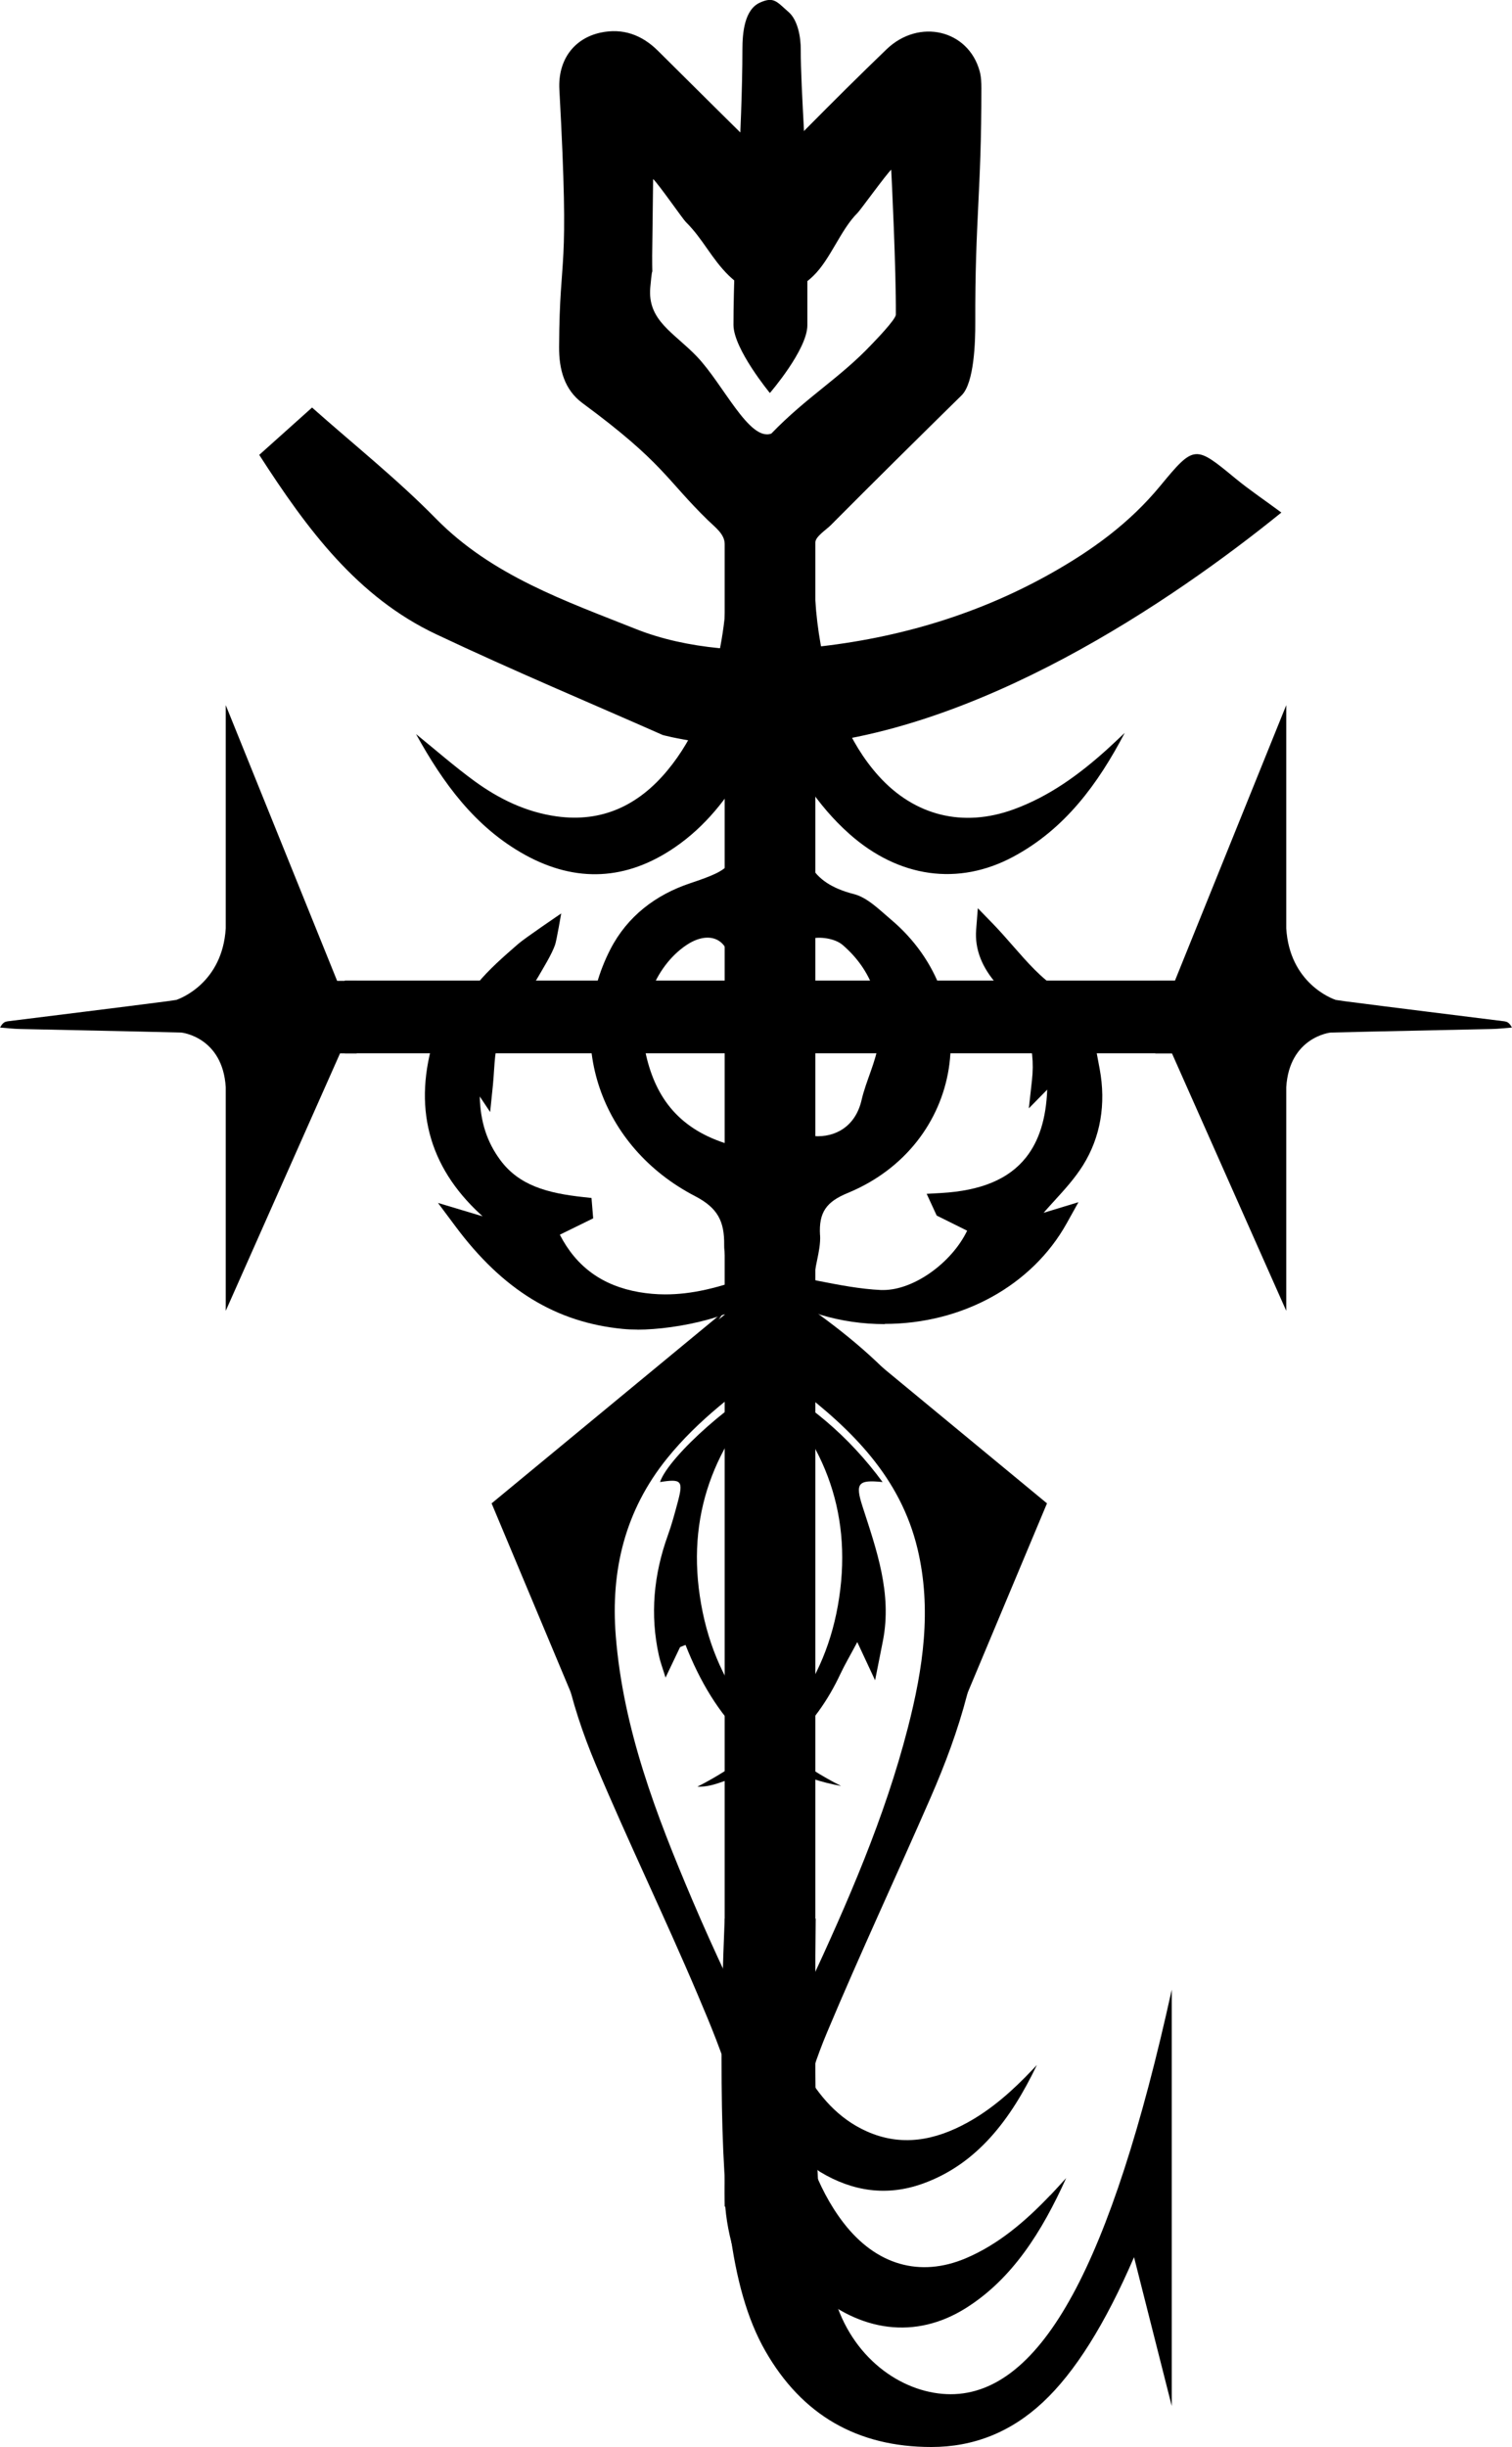 <?xml version="1.0" encoding="UTF-8"?>
<svg id="Layer_2" data-name="Layer 2" xmlns="http://www.w3.org/2000/svg" viewBox="0 0 208.1 336.55">
  <g id="Layer_1-2" data-name="Layer 1">
    <g>
      <rect x="47.46" y="134.86" width="117.14" height="10"/>
      <path d="m207.12,140.47c-7.32-.92-14.65-1.81-21.97-2.76-.44-.06-.87-.13-1.31-.19-.48-.16-6.35-2.29-6.81-9.85v-30.69l-15.33,37.92h-2.69v9.97h2.29l15.73,35.41v-30.75c.42-6.88,6.03-7.52,6.11-7.52,7.4-.19,14.8-.32,22.2-.49.92-.02,1.83-.13,2.75-.2-.34-.65-.65-.8-.98-.84Z"/>
      <path d="m.98,140.47c7.32-.92,14.65-1.81,21.97-2.76.44-.06.87-.13,1.31-.19.48-.16,6.35-2.29,6.81-9.85v-30.69s15.33,37.92,15.33,37.92h2.69v9.97h-2.29s-15.73,35.41-15.73,35.41v-30.75c-.42-6.88-6.03-7.52-6.11-7.52-7.4-.19-14.8-.32-22.2-.49-.92-.02-1.83-.13-2.75-.2.34-.65.65-.8.98-.84Z"/>
      <path d="m112.22,74.59c0-.79,1.54-1.77,2.1-2.34,5.97-6,11.99-11.95,18.03-17.88,1.74-1.71,1.89-7.43,1.88-9.96-.04-14.37.85-17.89.84-32.27,0-.79-.03-1.61-.24-2.36-1.57-5.68-8.33-7.29-12.8-3.01-3.73,3.58-7.39,7.23-11.03,10.9-1.56,1.56-3,3.24-4.58,4.96-.88-.84-1.42-1.33-1.93-1.84-4.64-4.59-9.29-9.18-13.92-13.79-2.22-2.21-4.86-3.17-7.92-2.51-3.6.78-5.89,3.7-5.66,7.85,1.46,26.66.03,21.51-.04,35.37-.02,3.11.74,5.91,3.23,7.74,11.17,8.23,11.48,10.48,17.26,16.11.97.94,2.3,1.89,2.3,3.26,0,5.52,0,223.13,0,228.65h12.48c0-5.61,0-223.3,0-228.91Zm-16.32-25.57c-3.14-3.28-6.81-4.93-6.4-9.49.41-4.56.26.23.26-4.37,0-.6.13-9.45.13-10.54.8.76,4.08,5.5,4.5,5.91,2.38,2.35,3.53,5.05,5.93,7.38,3.66,3.54,7.96,3.56,11.61.04,2.37-2.28,3.76-6.36,6.1-8.67.39-.39,3.95-5.32,4.63-5.94.05.88.68,13.68.64,19.92,0,.68-2.91,3.66-3.34,4.11-4.4,4.66-8.87,7.16-13.8,12.26-3.04,1.12-6.61-6.8-10.26-10.61Z"/>
      <path d="m111.12,29.21c0,5.17,0,10.34,0,15.51,0,3.37-5.16,9.33-5.16,9.33,0,0-5.01-6.06-5.01-9.37,0-10.45,1.24-27.39,1.23-37.84,0-2.32.27-5.51,2.41-6.48,1.94-.88,2.33-.1,3.94,1.29,1.29,1.11,1.69,3.51,1.68,5.19-.02,5.28.91,17.08.91,22.37h0Z"/>
      <path d="m112.86,169.86c-.18-3.15.89-4.58,3.8-5.78,16.01-6.59,19.12-26.5,5.97-37.61-1.59-1.34-3.24-3.03-5.12-3.51-6.15-1.56-7.35-5.28-6.7-9.97h-10.28c1.08,5.91.4,6.49-5.56,8.49-4.71,1.58-8.62,4.52-10.97,9.09-6.36,12.39-1.44,27.14,11.65,33.93,3.14,1.63,4.06,3.46,4.02,6.74-.03,1.83.91,3.67.89,5.5h11.48c-.11-2.29.96-4.59.83-6.88Zm-12.36-12.42c-6.98-2.03-10.21-6.41-11.57-12.28-1.35-5.82,1.13-12.22,5.53-15.17,3.09-2.08,5.9-.94,5.99,2.73.19,8.01.06,16.03.06,24.72Zm8.64-6.87c.34-.11.68-.21,1.02-.32,0-5.79-.08-11.58.06-17.37.03-1.32.52-3.54,1.25-3.75,1.34-.38,3.44-.07,4.49.82,4.05,3.47,5.65,8.18,4.96,13.4-.36,2.7-1.72,5.26-2.34,7.94-.83,3.61-3.58,5.18-6.58,4.96-1.09-.08-1.91-3.69-2.86-5.69Z"/>
      <path d="m176.37,70.5c-2.35-1.74-4.41-3.12-6.31-4.68-5.55-4.57-5.66-4.71-10.36.99-4.24,5.14-9.37,8.86-15.18,12.12-10.55,5.91-21.97,9.1-33.69,10.19-7.68.72-16.26.2-23.31-2.61-9.62-3.83-19.82-7.33-27.53-15.19-5.38-5.48-11.44-10.29-17.04-15.27-2.06,1.84-4.7,4.21-7.27,6.51,6.62,10.28,13.52,19.56,24.37,24.68,10.69,5.05,21.61,9.62,31.08,13.81-.15.04,8.18,2.12,17.18,1.59,25.99-1.54,53.11-20.06,68.05-32.15Z"/>
      <path d="m135.39,217.07c-.36,11.77-3.35,21.06-7.28,30.09-4.72,10.81-9.72,21.5-14.29,32.38-2.82,6.72-4.54,13.69-4.49,21.19.03,5.02-1.46,10.07-2.4,15.08-.13.72-.99,1.3-1.52,1.95-.59-.5-1.43-.87-1.75-1.51-5.24-10.51-5.7-20.7,1.43-30.8,2.62-3.71,4.28-8.13,6.22-12.3,5.37-11.54,10.47-23.18,13.65-35.56,2.08-8.09,3.31-16.26,1.32-24.58-2.35-9.82-9.03-16.4-16.68-22.23-1.2-.91-2.54-1.66-3.65-2.66-1.05-.94-2.49-2-2.7-3.19-.47-2.66-.07-5.42,2.04-7.45.44-.43,1.69-.65,2.15-.34,11.66,7.68,22.1,16.5,26.21,30.6,1.04,3.58,1.38,7.37,1.73,9.33Z"/>
      <path d="m102.59,300.15c.32-9.23-3.06-17.58-6.56-25.81-4.51-10.63-9.56-21.03-14.04-31.67-3.6-8.55-5.82-17.46-5.23-26.89.6-9.63,4.4-17.97,11.03-24.71,4.9-4.98,10.69-9.09,16.06-13.62,1.41-1.19,2.73-.81,3.23.63.82,2.39,1.31,4.92,1.63,7.43.07.55-1.04,1.39-1.75,1.89-5.49,3.87-10.85,7.86-15.13,13.15-5.81,7.18-7.8,15.42-7.08,24.45,1.02,12.8,5.56,24.6,10.51,36.25,3.04,7.16,6.43,14.18,9.81,21.19,1.77,3.68,4.29,7.04,5.68,10.84,2.95,8.07,1.17,15.84-2.66,23.25-.28.55-1.11,1.15-1.66,1.12-.46-.02-1.16-.86-1.28-1.43-1.13-5.3-2.17-10.62-3.23-15.93.22-.05.45-.09.67-.14Z"/>
      <path d="m104.3,189.19c6.87,3.57,12.54,8.35,17.17,14.64-3.39-.35-3.79.16-2.76,3.36,1.94,5.99,4.07,11.94,2.82,18.41-.31,1.61-.64,3.21-1.09,5.49-.91-1.94-1.5-3.21-2.45-5.25-1,1.88-1.73,3.11-2.33,4.39-3.49,7.46-9.08,12.54-16.95,15.06-.84.27-1.7.46-2.73.44,10.83-5.52,17.73-14,19.52-26.02,1.8-12.07-2.28-22.21-11.22-30.53Z"/>
      <path d="m115.77,245.63c-11.02-1.99-17.44-9.3-21.42-19.4-.25.1-.5.2-.75.3-.58,1.21-1.15,2.42-2,4.19-.39-1.28-.72-2.13-.91-3.02-1.25-5.63-.72-11.14,1.23-16.55.54-1.49.95-3.03,1.36-4.56.79-2.95.52-3.23-2.44-2.76,1.17-3.51,10.69-12.01,16.7-14.58-8.73,8.29-13.01,18.27-11.22,30.28,1.8,12.06,8.56,20.6,19.44,26.1Z"/>
      <path d="m142.69,284.04c-3.57,7.45-8.23,13.62-15.72,16.29-4.89,1.75-9.62,1.08-14.12-1.64-.35-.21-.7-.58-.89-.97-2.95-6.21-4.23-12.9-4.51-19.87,0-.03.03-.06.02-.04,1.02,2.21,1.94,4.51,3.11,6.65,2.09,3.84,4.86,6.94,8.67,8.65,4.79,2.16,9.42,1.28,13.9-1.19,3.35-1.84,6.23-4.4,8.93-7.25.2-.22.41-.43.61-.65Z"/>
      <path d="m144.53,301.93c-3.46,3.63-7.19,6.79-11.62,8.66-6.3,2.66-12.33.93-16.8-4.86-1.91-2.47-3.35-5.29-4.47-8.33-2.96-8.04-3.8-16.48-3.45-25.14.02-.38,0-.77,0-1.23h-8.26c-1.72,27.87,7.56,40.1,11.84,43.89,6.62,5.88,14.29,6.82,21.14,2.53,6.42-4.02,10.52-10.56,13.83-17.9-.73.8-1.46,1.61-2.2,2.39Z"/>
      <g>
        <path d="m87.72,182.86c-.71,0-1.38-.03-1.99-.09-9.21-.89-16.53-5.37-23.03-14.09l-2.42-3.24,6.14,1.84c-.09-.08-.17-.16-.26-.24-7.26-6.66-9.38-14.92-6.33-24.53.79-2.49,2.46-3.99,3.92-5.31.69-.62,1.35-1.21,1.9-1.88,1.65-2,3.6-3.7,5.67-5.5.91-.8,5.92-4.19,5.92-4.19,0,0-.64,3.73-.84,4.3-.46,1.33-1.63,3.2-2.3,4.37-.55.96-1.23,1.78-1.9,2.58-.57.68-1.11,1.33-1.53,2.02-1.07,1.76-1.8,3.33-2.22,4.81-.29,1.01-.36,2.13-.45,3.44-.04.66-.09,1.35-.16,2.09l-.38,3.7-1.43-2.14c.08,3.49,1,6.28,2.83,8.75,2.58,3.48,6.44,4.55,11.45,5.09l1.1.12.23,2.8-4.59,2.25c2.28,4.43,5.86,7.02,10.91,7.9,1.17.2,2.39.31,3.6.31,3.57,0,7.32-.84,12.17-2.72l4.62-1.79-3.09,3.87c-2.86,3.59-12.03,5.49-17.54,5.49Z"/>
        <path d="m121.78,182.11c-6.09,0-11.89-1.74-16.33-4.9l1.13-2.38c.28.08.55.16.83.24.51.15,1.02.31,1.54.4,1.2.2,2.41.44,3.61.68,2.86.56,5.82,1.14,8.71,1.27h.3c4.23,0,9.43-3.77,11.54-8.16l-4.19-2.08-1.38-2.99,1.96-.11c5.5-.31,9.33-1.9,11.7-4.88,1.81-2.27,2.78-5.35,2.93-9.34l-2.53,2.57.43-3.85c.54-4.86-.91-8.89-4.71-13.08-2.18-2.4-3.18-4.97-2.97-7.64l.23-2.95,2.06,2.12c.96.99,1.87,2.03,2.78,3.07,2,2.28,3.88,4.44,6.18,5.9,4.24,2.71,4.93,6.5,5.59,10.16l.16.85c.9,4.83.11,9.41-2.29,13.25-1.12,1.79-2.55,3.36-3.93,4.87-.5.55-1.01,1.11-1.5,1.67l4.8-1.46-1.61,2.89c-4.75,8.54-14.35,13.85-25.05,13.85Z"/>
      </g>
      <path d="m154.79,100.81c-3.66,6.98-8.19,13.18-15.3,17-7.58,4.08-15.79,2.91-22.58-3.11-4.45-3.95-7.5-8.89-10-14.22-.25-.53-.5-1.07-.78-1.67-1.21,2.3-2.3,4.53-3.53,6.68-2.49,4.31-5.53,8.17-9.68,11.02-6.66,4.58-13.61,4.94-20.66,1.06-6.9-3.81-11.31-9.93-15-16.61,2.67,2.16,5.27,4.44,8.05,6.47,3.38,2.46,7.11,4.27,11.31,4.85,6.28.87,11.27-1.55,15.22-6.3,3.88-4.66,5.86-10.2,7.1-16.05,1.08-5.08,1.31-10.22,1.04-15.39-.01-.25.02-.51.03-.81h12.14c0,.44.01.81,0,1.17-.38,8.22.55,16.24,3.82,23.88,1.24,2.89,2.83,5.57,4.94,7.92,4.95,5.5,11.62,7.15,18.58,4.62,4.9-1.78,9.02-4.78,12.85-8.23.82-.74,1.62-1.51,2.43-2.27Z"/>
      <path d="m147.61,315.63c-4.95,9.1-10.53,13.65-16.76,13.65s-13.17-4.46-15.84-12.72c-2.67-8.26-2.83-21.89-2.83-41.18,0-3.91.03-7.73.08-11.51h-12.52c-.28,6.59-.43,13.06-.43,19.37,0,17.8.98,31.3,6.03,40.1,5.04,8.8,12.66,13.2,22.85,13.2,5.83,0,10.95-2.05,15.35-6.16,4.4-4.1,8.58-10.76,12.54-19.95l5.19,20.47v-57.26c-4.15,18.89-8.7,32.89-13.65,41.98Z"/>
      <path d="m112.02,180.28l32.08,26.48-17.89,42.67s11.55-33.68,4.63-42.67c-6.92-9-18.82-26.48-18.82-26.48Z"/>
      <path d="m99.74,180.28l-32.08,26.48,17.89,42.67s-11.55-33.68-4.63-42.67c6.92-9,18.82-26.48,18.82-26.48Z"/>
    </g>
  </g>
</svg>